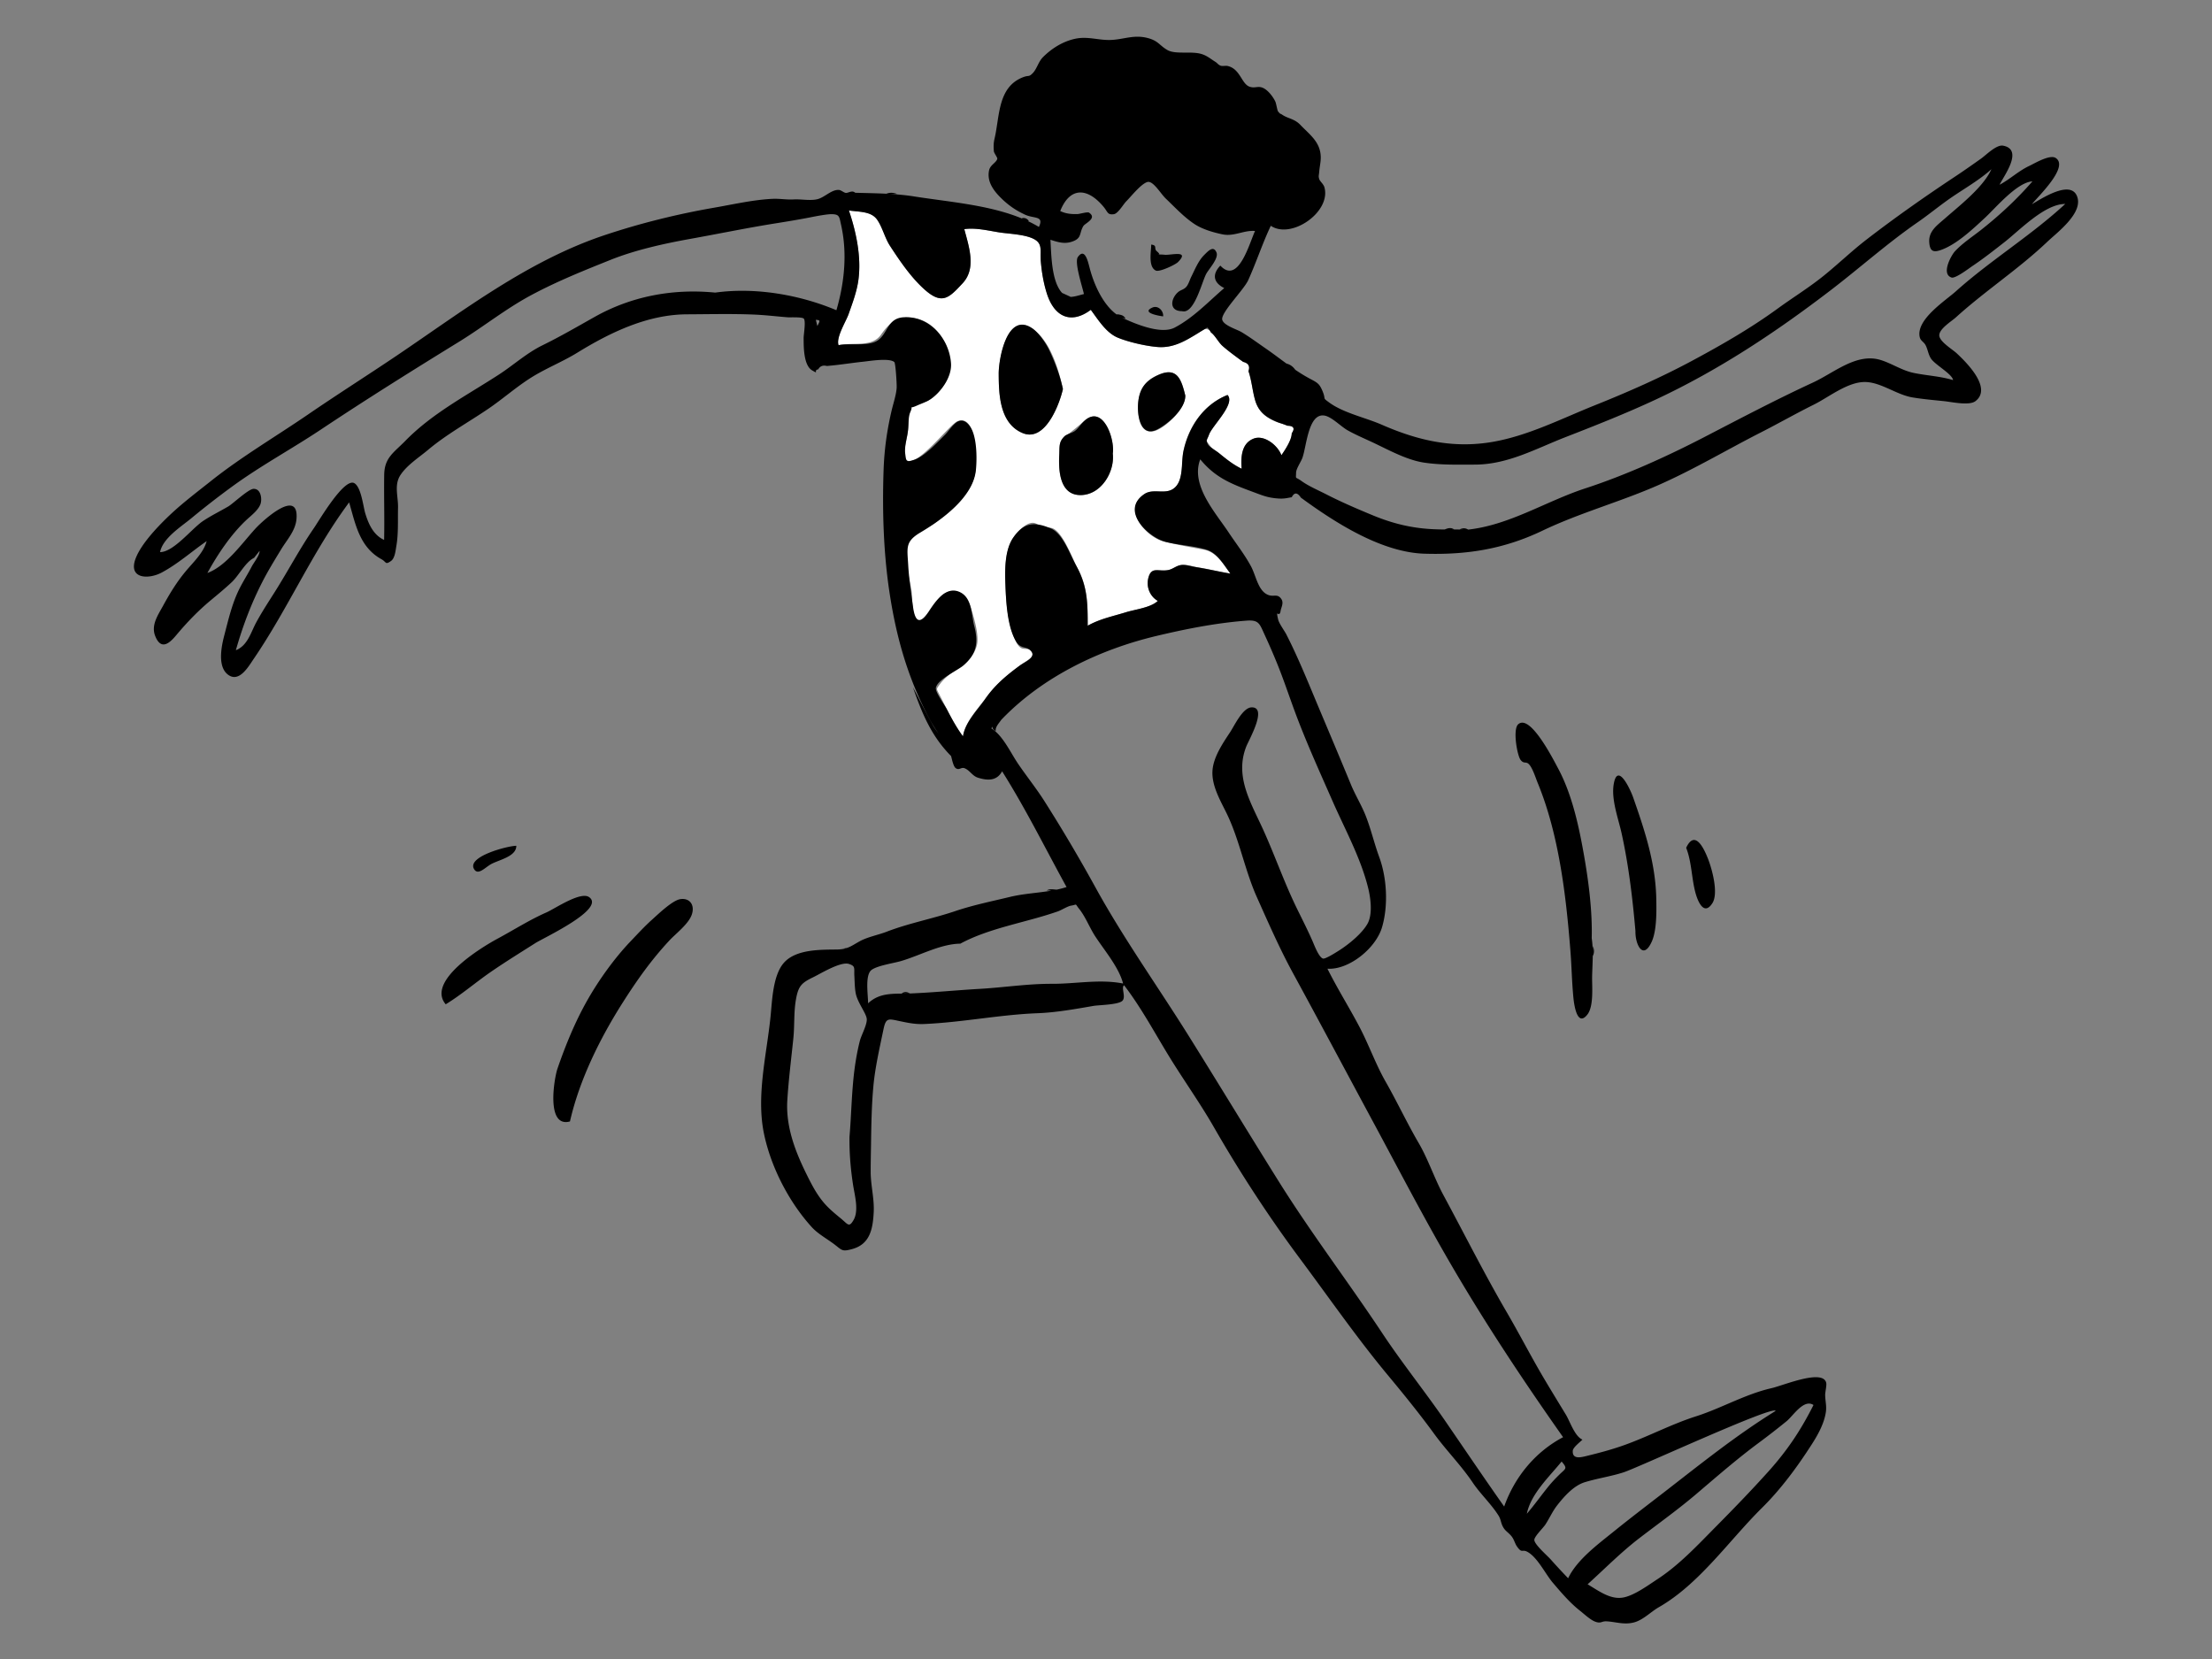<svg xmlns="http://www.w3.org/2000/svg" viewBox="0 0 1024 768">
	<rect x="0" y="0" width="1024" height="768" fill="#808080" stroke="none"/>
	<g fill="none" fill-rule="evenodd">
		<path fill="#fff" d="M548.706 183.103c-1.664-6.769-3.334-13.15-11.675-9.923-6.433 2.49-9.53 6.543-10.149 13.284-.467 5.077.454 15.514 8.06 12.918 5.061-1.728 13.915-10.429 13.764-16.279m-33.56 26.875c1.015-6.812-4.465-22.666-12.952-15.34-2.988 2.58-5.5 4.717-8.602 6.997-3.658 2.688-2.986 4.33-3.237 9.086-.387 7.35.184 18.573 10.208 18.46 9.337-.106 15.512-10.979 14.582-19.203m-23.089-29.89c-2.054-9.508-5.999-22.66-14.545-28.32-11.227-7.44-15.212 14.73-15.18 21.24.048 9.37.318 23.051 11.186 27.512 10.353 4.25 17.06-13.74 18.54-20.433m76.204 2.76c-10.638 4.222-17.784 14.074-20.25 25.11-1.143 5.102-.06 12.89-3.403 17.003-4.002 4.923-10.223.662-14.835 3.747-10.52 7.04.745 19.745 8.585 21.837 6.252 1.668 12.612 2.69 18.898 3.908 5.903 1.143 8.785 6.36 12.328 11.087-4.894-.815-9.695-2.048-14.616-2.826-2.118-.335-5.19-1.388-7.396-1.252-2.66.165-4.358 2.018-6.886 2.457-4.347.755-7.336-2.035-9.048 3.427-1.26 4.025.744 8.836 4.347 10.822-3.184 3.116-10.53 3.954-14.695 5.247-6.034 1.872-12.172 3.088-17.768 6.248 0-9.836.122-17.623-4.683-26.62-2.332-4.369-6.78-16.638-11.548-18.464-1.433-.549-3.456-.246-4.95-.692-1.554-.463-2.413-1.814-4.153-1.86-3.166-.085-6.583 3.612-8.462 6.028-4.752 6.11-4.566 15.885-4.273 23.246.303 7.608 1.072 17.16 4.181 24.197.722 1.635 1.463 3.473 3.04 4.456 1.144.713 3.278.15 4.16.961 3.198 2.948-1.244 4.636-3.712 6.441-6.305 4.611-11.752 9.08-16.365 15.268-3.895 5.225-9.97 11.567-10.966 18.264-4.287-5.804-7.3-12.352-10.589-18.738-1.867-3.627-1.907-2.892.08-5.639 1.547-2.14 4.268-4.369 6.478-5.865 4.52-3.06 9.193-6.354 10.52-12.177 1.003-4.403-1.395-12.539-2.77-16.994-1.757-5.693-6.349-10.06-12.238-6.736-4.362 2.464-6.46 11.273-10.69 12.506-4.772 1.391-4.116-10.178-4.556-13.388-.819-5.989-3.985-16.06-2.006-21.943 1.541-4.58 8.971-7.02 12.831-9.807 5.733-4.138 11.385-9.408 15.416-15.257 4.133-5.999 3.768-12.108 3.028-19.1-.432-4.078-1.103-15.177-7.909-12.823-3.917 1.355-21.423 25.187-24.522 16.73-.873-2.386 1.014-8.397 1.346-11.147.242-2.005.203-11.56 1.556-12.892.52-.512 6.658-1.339 8-2.165 3.218-1.983 5.634-4.582 7.57-7.814 6.412-10.707-.878-27.443-12.928-30.13-7.855-1.752-12.102 1.003-16.499 7.33-4.255 6.124-12.606 3.477-19.709 4.953-1.337-3.636 3.365-10.789 4.608-14.293 1.831-5.16 3.852-10.52 4.582-15.965 1.422-10.626-1.029-22.088-4.4-32.102 4.044.62 9.793.374 12.576 3.4 2.79 3.03 4.03 9.25 6.385 12.892 4.546 7.026 9.771 14.693 16.028 20.281 8.17 7.296 11.401 3.89 17.663-2.886 6.347-6.867 3.021-16.559.765-25.038 5.136-.77 11.071.675 16.12 1.488 4.575.736 13.158.902 17.041 3.666 2.905 2.067 1.873 4.32 2.156 8.384.381 5.496 1.245 11.053 2.917 16.317 3.402 10.711 11.086 14.387 20.323 7.496 3.21 4.306 6.695 10.001 11.65 12.443 4.863 2.4 13.905 4.373 19.35 4.768 6.851.496 12.325-2.552 17.991-6.014 2.773-1.694 3.553-3.084 5.974-1.754 1.79.984 4.152 5.633 5.97 7.24 2.034 1.797 4.273 3.452 6.454 5.067a39.295 39.295 0 0 0 3.17 2.352c2.41.576 3.22 2.006 2.43 4.29 1.523 4.4 1.816 9.061 3.104 13.507 1.521 5.253 5.133 8.115 9.99 10.053a48.797 48.797 0 0 1 4.961 1.704c2.894.057 3.551 1.227 1.97 3.51 0 3.068-3.116 7.734-4.784 10.15-1.637-4.55-7.965-9.616-12.874-7.687-5.708 2.242-5.929 8.802-5.524 13.932-3.566-1.678-6.63-4.1-9.678-6.555-1.482-1.193-3.935-2.576-5.024-4.169-1.888-2.76-1.722-1.329-.395-5.072 1.468-4.139 12.335-14.323 8.562-18.35"/>
		<path fill="#000" d="M827.064 657.913a356.173 356.173 0 0 1-12.91 10.032c-9.973 7.392-19.262 15.48-28.709 23.528-8.548 7.281-17.7 13.803-26.599 20.636-8.458 6.493-15.986 14.15-23.9 21.307 5.154 3.011 10.76 7.451 16.988 6.02 5.055-1.163 11.024-5.56 15.384-8.416 10.151-6.647 18.64-15.813 27.12-24.385 8.314-8.403 16.256-16.609 24.105-25.327 8.824-9.802 15.065-19.144 20.972-30.889-4.498-2.985-9.435 5.037-12.45 7.494Zm-75.436 23.666c-5.93 1.922-12.076 2.764-17.987 4.582-5.143 1.582-9.548 6.571-12.789 10.715-2.128 2.721-3.523 5.923-5.427 8.854-1.077 1.66-5.19 5.561-5.14 7.182.066 2.093 6.115 7.342 7.54 8.95a283.01 283.01 0 0 0 8.108 8.753c4.055-8.527 13.755-15.685 20.996-21.533 7.511-6.069 15.391-12.076 23.17-18.085 17.176-13.272 33.346-26.37 51.896-37.854-1.116-2.68-63.47 26.2-70.367 28.436Zm-28.708-5.003c-5.66 7.028-14.258 14.964-16.098 24.177 3.568-4.115 6.722-8.638 10.174-12.857 1.502-1.834 3.065-3.469 4.752-5.135 3.09-3.054 4.071-2.78 1.172-6.185ZM577.075 287.312c-11.318.847-22.757 2.84-33.908 5.29h-.514c.818 0 1.624.002 2.431.004-.642 0-1.285 0-1.922-.002-2.692.591-5.369 1.21-8.023 1.845-26.145 6.26-52.128 18.728-71.005 38.134l-.634.657c-.88 1.397-2.929 3.35-2.521 5.23-1.279-.803-1.683-1.497-1.556-2.122-.179.26-.338.54-.473.847 5.35 3.362 8.768 11.083 12.301 16.295 3.984 5.876 8.445 11.4 12.26 17.401a738.55 738.55 0 0 1 23.693 40.064c12.895 23.444 28.773 45.696 42.956 68.384 14.16 22.652 27.67 44.975 41.823 67.596 15.068 24.08 32.353 46.768 47.918 70.243 9.281 13.997 19.881 27.127 29.39 40.992 8.996 13.122 17.866 26.244 27.031 39.248 4.834-13.576 14.258-25.234 27.28-32.102-17.733-25.169-34.703-50.674-50.314-77.24-13.449-22.889-25.31-45.85-37.799-69.017-12.303-22.823-24.443-45.668-36.877-68.473-6.21-11.39-11.44-23.357-16.768-35.257-5.668-12.66-8.05-26.76-14.187-39.184-2.868-5.808-6.755-12.512-6.373-19.24.36-6.347 4.77-12.824 8.16-17.938 2.013-3.035 5.871-11.473 10.013-11.514 7.475-.074-1.382 15.192-2.552 18.196-5.388 13.838 2.112 25.803 7.752 38.2 5.507 12.105 9.886 24.807 15.746 36.77 2.46 5.022 4.958 9.924 7.197 15.02.774 1.758 2.898 7.538 4.865 8.11 1.125.327 6.705-3.284 7.565-3.833 4.367-2.785 10.32-7.626 12.94-12.136 2.594-4.464 1.542-12.083.352-16.857-3.454-13.867-10.727-27.057-16.444-40.065-6-13.655-12.298-27.485-17.47-41.478-2.795-7.56-5.31-15.188-8.367-22.655a296.576 296.576 0 0 0-5.484-12.616c-2.453-5.287-2.639-7.235-8.482-6.797Zm-200.53 165.035c-5.449 2.634-6.893 4.027-8.004 9.937-1.154 6.142-.643 12.203-1.277 18.377l-.001.01-.004.042-.002.017-.244 2.33c-.936 8.795-2.004 17.581-2.542 26.275-.769 12.4 3.775 23.974 9.163 34.792 2.371 4.762 4.788 9.39 8.385 13.377 2.21 2.45 4.77 4.527 7.305 6.618 3.21 2.643 3.698 4.275 5.792.693 2.573-4.404.521-11.55-.209-16.302-1.15-7.49-1.747-14.639-1.653-22.248.289-3.431.494-6.868.687-10.305v-.007c.472-8.399.875-16.8 2.255-25.133a109.669 109.669 0 0 1 1.841-8.923c.678-2.687 3.434-7.562 3.213-10.198-.223-2.659-4.362-7.62-5.143-12.04-.447-2.535-.452-5.22-.593-7.782-.206-3.71.682-4.61-2.53-5.643-3.839-1.235-13.146 4.52-16.44 6.113Zm-56.259-29.057c-1.459 4.43-7.392 8.84-10.457 12.14-8.372 9.016-14.853 18.177-21.423 28.496-10.543 16.554-20.15 35.844-24.55 55.218-11.225 3.102-7.318-19.991-5.777-24.46 3.781-10.967 8.19-21.746 13.928-31.832 5.264-9.25 12.45-19.272 19.801-26.98 3.038-3.186 6.618-7.071 9.93-10.036 2.92-2.615 9.478-8.977 13.135-9.58 4.272-.702 6.896 2.534 5.413 7.034Zm46.973 57.423-.014.19.007-.094.005-.08.002-.016Zm353.98-125.089c6.549 12.148 9.743 27.152 12.102 40.664 2.138 12.242 3.832 25.614 3.509 38.044.319 2.134.447 4.278.475 6.427l-.047 1.95.113-4.748c.645 1.569.723 3.122-.063 4.654-.034 3.133-.224 6.273-.291 9.407-.098 4.532.865 13.79-2.226 17.688-4.713 5.945-6.121-4.714-6.414-7.628-.732-7.292-.837-14.67-1.414-21.979-2.023-25.614-5.333-53.92-15.184-77.78-.935-2.264-2.406-7.114-4.202-8.718-1.272-1.135-2.25.11-3.714-1.874-1.528-2.068-3.692-14.11-1.056-16.444 5.525-4.894 16.145 16.132 18.412 20.337ZM272.7 415.296c7.84 5.466-20.936 18.8-24.794 21.25-6.897 4.377-13.771 8.624-20.512 13.253-7.081 4.862-13.782 10.686-21.062 15.121-9.124-10.742 16.567-26.383 24.021-30.39 7.572-4.07 14.779-8.705 22.646-12.157 3.761-1.65 15.726-9.849 19.701-7.077Zm223.123 3.951c-1.544.24-4.528 2.106-6.022 2.631-14.71 5.177-31.68 7.63-45.237 14.975-9.154.09-18.81 5.557-27.587 8.08-3.486 1.002-10.467 1.995-13.397 3.99-3.283 2.234-1.716 11.461-1.716 15.537 5.711-5.352 12.41-4.256 19.967-4.578 10.63-.452 21.19-1.5 31.761-2.109 11.212-.645 22.17-2.385 33.435-2.34 11.095.043 21.951-2.274 32.875-.138-1.905-7.482-8.759-15.494-12.926-21.894-2.566-3.94-4.452-8.959-7.369-12.612-2.216-2.776-.655-2.03-3.784-1.542Zm-74.622 40.621-3.78.062c1.245-1.01 2.509-.774 3.78-.062Zm334.818-90.77c5.4 15.397 10.388 30.421 10.72 46.925.114 5.72.274 14.741-2.148 20.01-4.03 8.765-7.658 1.01-7.496-5.009-1.325-15.13-3.13-30.356-6.397-45.21-1.52-6.908-4.874-15.637-3.663-22.797 1.784-10.527 7.783 2.658 8.984 6.082Zm1.009 64.32-.007.33-.007.172.009-.316.005-.185Zm33.821-35.44c1.756 4.61 4.765 15.594 1.863 20.127-3.873 6.049-6.77-.73-7.904-5.074-1.782-6.84-1.653-13.946-4.232-20.563 3.935-8.38 8.052-.324 10.273 5.51Zm-551.83-6.433c0 4.837-7.379 6.319-11.367 8.321-2.936 1.474-6.38 5.779-8.257 2.346-3.156-5.771 15.744-10.667 19.624-10.667ZM392.99 97.431c3.37 10.007 5.822 21.486 4.401 32.102-.73 5.456-2.754 10.795-4.582 15.965-1.128 3.192-5.882 10.828-4.608 14.293 5.248-1.09 13.874.73 18.123-2.193 4.831-3.322 4.392-10.26 12.008-10.725 11.687-.712 21.101 9.664 21.917 21.287.422 6.016-4.007 12.376-8.507 15.93-2.426 1.915-4.729 2.522-7.395 3.723-1.77.797-2.29.763-2.407.722l-.004-.003.006.008c.075.102.205.57-.569 2.34-.96 2.2-.686 5.684-.97 8.034-.416 3.445-1.798 7.747-1.344 11.141.488 3.656.33 4.044 4.29 2.741 4.552-1.497 10.391-7.793 13.81-11.183 3.353-3.325 6.673-10.455 11.491-4.749 3.695 4.376 3.687 15.36 3.122 20.785-1.31 12.61-15.673 22.886-25.722 28.875-7.085 4.222-6.069 6.988-5.623 14.957.361 6.465 1.377 12.981 2.236 19.394 1.04 7.75 3.527 7.868 7.33 2.121 2.91-4.398 7.674-11.604 13.927-9.08 6.206 2.503 5.673 10.554 7.062 15.818 1.945 7.367 1.32 12.911-4.946 18.295-2.845 2.445-12.014 6.424-12.794 10.388-.379 1.927 4.068 7.956 5.13 10.016 2.215 4.304 4.537 8.551 7.42 12.454.975-6.556 6.712-12.113 10.3-17.34 4.333-6.312 9.631-10.754 15.846-15.332 2.277-1.675 8.018-3.926 5.33-6.835-2.335-2.527-4.765-.66-7.078-4.71-3.876-6.789-4.43-17.722-4.736-25.37-.27-6.83-.52-16.414 3.54-22.338 4.94-7.212 9.89-7.487 17.295-4.414 5.78 2.4 8.811 11.727 11.902 17.294 5.228 9.412 5.332 17.407 5.332 27.82 5.596-3.16 11.734-4.376 17.768-6.248 4.165-1.293 11.511-2.13 14.695-5.247-3.417-1.883-5.24-5.975-4.53-9.837 1.163-6.329 4.412-3.575 9.231-4.412 2.16-.375 3.723-2.006 5.896-2.318 2.225-.318 4.616.568 6.828.91 5.451.843 10.761 2.128 16.174 3.03-3.015-4.022-6.057-9.495-10.908-11.01-5.846-1.829-12.877-2.124-18.984-3.65-7.875-1.967-21.45-14.458-9.919-22.172 4.358-2.916 10.086.781 14.213-3.128 3.912-3.706 2.757-11.409 3.806-16.4 2.42-11.502 9.29-21.896 20.47-26.334 3.833 4.092-7.082 14.186-8.563 18.35-.882 2.481-1.557 2.207-.647 4.266.631 1.432 3.726 3.051 5.065 4.146l1.12.916c2.994 2.438 6.04 4.812 9.56 6.468-.407-5.138-.21-11.68 5.523-13.932 4.926-1.936 11.24 3.148 12.874 7.686 1.668-2.415 4.783-7.08 4.784-10.149 1.58-2.283.924-3.453-1.97-3.51a36.764 36.764 0 0 0-3.738-1.32c-5.385-2.116-9.478-4.483-11.213-10.437-1.296-4.447-1.583-9.113-3.105-13.507.79-2.284-.02-3.714-2.43-4.29l-2.255-1.622c-2.489-1.83-5.053-3.752-7.369-5.798-1.823-1.612-3.523-4.954-5.36-6.193a7.416 7.416 0 0 0-1.679-2.269 488.265 488.265 0 0 1-4.904 2.977c-5.682 3.472-11.1 6.555-17.992 6.014-5.38-.423-13.352-2.264-18.369-4.266-5.48-2.187-9.249-8.409-12.63-12.945-9.238 6.891-16.906 3.196-20.323-7.496-1.525-4.77-2.38-9.826-2.814-14.807-.353-4.07.86-7.676-2.259-9.894-3.894-2.77-12.445-2.928-17.042-3.666-5.042-.81-10.988-2.257-16.119-1.488 2.25 8.456 5.603 18.2-.766 25.038-6.292 6.758-9.459 10.21-17.662 2.886-6.274-5.603-11.445-13.256-16.028-20.28-2.403-3.685-3.472-8.488-5.902-11.979-2.797-4.018-8.356-3.593-13.06-4.314Zm-290.571 204.28-.002.02.002.245v.247-.512ZM385.06 99.146c-2.08-.04-7.015.885-9.078 1.297-5.61 1.122-11.185 2.034-17.062 2.972-13.176 2.101-26.287 4.823-39.402 7.176-12.033 2.16-25.384 5.107-36.823 9.687-12.502 5.005-24.638 9.872-36.542 16.22-11.937 6.365-22.187 14.66-33.598 21.683-21.39 13.164-43.04 26.702-64.02 40.68-13.343 8.89-27.579 16.585-40.519 25.974a395.077 395.077 0 0 0-19.508 15.135c-4.674 3.857-13.157 9.172-14.4 15.616 6.264 0 14.74-10.947 19.846-14.373 3.72-2.495 7.882-4.51 11.747-6.783 2.218-1.304 9.306-8.095 11.718-8.13 3.48-.05 3.988 4.92 3.121 7.167-1.124 2.912-4.437 5.303-6.638 7.39-7.175 6.8-13.126 15.75-17.897 24.396 8.776-3.228 16.054-13.822 22.294-20.61 3.298-3.588 20.15-19.06 18.952-4.403-.443 5.423-4.356 9.568-7.084 14.053-2.95 4.851-5.988 9.772-8.583 14.818-5.27 10.246-9.254 20.786-12.4 31.892 5.457-2.15 6.884-8.163 9.431-12.869 2.593-4.79 5.626-9.42 8.538-14.02 6.18-9.763 11.547-20.03 18.108-29.557 2.591-3.765 14.168-23.657 18.82-20.852 3.133 1.888 4.06 10.773 5 13.892 1.488 4.934 3.78 10.104 8.737 12.34.227-10.079-.119-20.144.042-30.196.128-7.91 4.408-10.169 9.808-15.69 12.521-12.806 28.531-21.066 43.392-30.724 6.614-4.298 12.737-9.89 20.042-13.47 8.215-4.024 16.196-8.667 24.218-13.175 16.852-9.469 35.762-13.05 54.933-11.31l.81.078-.066-.007.07.007.032.003c18.444-2.585 39.125.99 56.103 8.155 3.72-12.82 5.105-26.314 2.168-39.473-.86-3.86-.714-4.915-4.31-4.99ZM552.25 291.22l-2.358.125 2.358-.125ZM921.888 78.333c-5.363 4.856-12.38 8.884-18.304 12.932-5.439 3.717-10.5 7.947-15.872 11.662-13.956 9.652-26.707 21.066-40.23 31.426-25.398 19.458-51.867 37.017-80.927 50.583-13.702 6.396-27.8 11.964-41.877 17.443-13.719 5.34-26.65 12.646-41.81 12.7-7.775.027-15.98.237-23.703-.935-8.327-1.265-17.012-6.25-24.602-9.758-3.568-1.649-7.21-3.22-10.642-5.139-3.155-1.763-7.41-6.274-10.746-6.857-7.534-1.317-8.305 14.155-10.253 19.558-.662 1.837-2.904 5.04-2.929 6.843-.049 3.39-.567 1.658 2.46 3.85 3.283 2.38 7.83 4.314 11.477 6.187 6.9 3.542 14.26 6.701 21.368 9.645 7.614 3.154 14.973 5.235 23.214 6.128 3.202.347 6.242.465 9.271.504l1.009.01.037-.016c1.437-.614 2.876-1.018 4.34.004l-1.132.02c2.464-.003 4.968-.012 7.59.051l-3.927-.095c1.325-.629 2.64-.76 3.928.095 19.26-2.12 36.17-13.194 54.256-19.096 18.434-6.016 37.573-14.662 55.084-23.732 16.622-8.61 33.281-17.392 50.36-25.284 9.798-4.528 20.215-13.906 31.422-10.362 5.168 1.634 9.784 4.824 15.141 5.932 6.164 1.274 12.143 1.492 18.242 3.322-.382-2.835-8.42-7.09-10.282-10.033-1.24-1.963-1.417-4.193-2.448-6.13-.942-1.77-2.399-1.92-2.766-4.009-1.415-8.04 11.814-16.468 16.818-20.952 15.954-14.302 34.707-25.722 50.602-40.418-9.576 0-21.14 12.236-28.309 17.823-4.82 3.758-9.595 7.522-14.675 10.924-1.392.932-7.849 5.877-9.622 5.323-4.973-1.552-.236-10.229 1.565-12.17 3.524-3.804 8.274-6.86 12.322-10.074 8.52-6.764 16.303-13.977 23.527-22.279-7.128.427-16.95 12.211-21.992 16.89-5.509 5.111-12.8 12.046-19.96 14.728-3.699 1.385-5.534 1.006-5.81-3.48-.316-5.115 3.666-7.809 7.108-10.839 6.862-6.042 17.864-14.488 21.677-22.925ZM668.793 245.115h-.001l-.011.005.012-.005Zm-153.648-35.137c.953 8.427-5.261 18.855-14.582 19.203-9.986.371-10.565-11.346-10.207-18.46.19-3.82-.276-6.072 2.358-8.712 1.094-1.094 3.745-1.563 5.043-2.618 1.67-1.359 2.796-3.338 4.438-4.753 8.46-7.293 13.959 8.581 12.95 15.34Zm-37.634-58.212c3.224 2.005 6.742 7.148 8.285 10.467 2.739 5.89 4.893 11.522 6.26 17.854-1.504 6.806-8.072 24.665-18.54 20.432-10.863-4.393-11.137-18.188-11.186-27.512-.033-6.79 3.712-28.374 15.18-21.24Zm71.195 31.337c.16 6.193-7.84 12.946-12.75 15.565-7.993 4.264-9.607-6.423-9.074-12.204.595-6.46 3.191-10.037 9.14-12.785 8.834-4.08 10.841 1.93 12.684 9.424Zm-126.78 5.427.009.002-.002-.002c-.022-.024-.035-.014-.007 0Zm173.513-20.253.108.028-.002-.001-.106-.027Zm-64.36-83.995c-2.966.94-7.432 6.635-9.698 8.911-1.402 1.407-3.806 5.723-5.805 5.972-2.973.371-2.7-1.033-4.722-3.453-7.613-9.12-15.665-9.088-20.037 1.981 2.548 1.263 5.245 1.494 8.033 1.397.946-.032 4.583-1.119 5.283-.656 3.96 2.623-1.84 4.89-2.636 6.234-.604 1.02-.899 1.927-1.135 2.74l.02.448-.001-.014v.014l-.001-.02v-.006l-.002-.045-.001-.015-.001-.023-.001-.027-.002-.04-.002-.04-.001-.015-.001-.028v-.003l-.005-.1-.001-.026-.003-.054-.048.168c-.542 1.89-.858 3.26-4.274 4.352-3.446 1.101-6.339.138-9.766-.94.435 6.747.417 18.771 5.142 24.311l.262.296 3.999 1.829a8.547 8.547 0 0 1-.54.026c2.292.044 5.02-.98 6.648-1.327-.705-3.35-4.535-14.718-2.804-17.147 3.276-4.593 4.711 2.252 5.527 5.348 1.92 7.288 6.104 16.862 12.688 21.44a2.747 2.747 0 0 1-.181-.334c1.569.278 3.25.347 4.03 2.125-.469-.195-.984-.303-1.493-.425l.002.001c6.254 2.926 17.964 7.791 24.227 4.521 8.664-4.524 15.652-12.017 22.965-18.297-5.04-2.49-5.728-6.352-1.812-10.398 8.306 8.903 13.387-10.2 16.057-16.028-5.11-.45-9.694 2.624-14.922 1.577-4.258-.853-9.394-2.352-13.044-4.747-4.876-3.2-9.15-7.822-13.339-11.824-2.508-2.396-5.913-8.514-8.606-7.659Zm-153.408 63.76c.237.972.47 1.922.7 2.874 1.394-2.636 1.394-2.636-.7-2.875Zm160.783-1.593c-2.07-.228-10.282-1.696-4.997-4.063 2.698-1.21 5.252 1.584 4.997 4.063Zm24.686-29.591c1.149 2.703-3.433 7.546-4.719 9.869-2.015 3.64-5.527 18.865-11.212 17.323-6.251-.016-5.216-5.97-1.78-8.87 1.198-1.01 2.51-1.058 3.698-2.347 1.032-1.12 1.672-3.365 2.359-4.736 1.684-3.357 3.205-7.248 5.87-9.954 2.142-2.174 4.4-4.537 5.784-1.285ZM331.064 135.45l.035.004-.032-.004h-.003Zm-2.162-.214.7.07 1.253.123-1.146-.113-.807-.08Zm-1.371-.136.788.078.362.036-.648-.064-.502-.05Zm205.393-21.873c3.034.354 1.055 1.803 2.612 3.094 1.042.863 1.203 1.29 1.115 1.486l-.012.022.077-.005c.413-.023 1.17-.009 2.486.115 2.887.27 11.767-2.32 6.124 3.39-1.228 1.244-8.616 4.717-10.261 3.924-3.67-1.767-2.112-8.962-2.141-12.026Zm3.715 4.602c-.737.058-.157.248-.002.005l.002-.005Zm-242.232-.813Zm205.978-9.091.005.105-.001-.008-.004-.085v-.012Zm-.003-.041.001.003v.005l-.001-.008Zm-.018-.4v.01l.002.026-.002-.036Zm-.002-.05v.034l.002.007-.002-.041ZM418.6 90.199l.36.048.324.042-.684-.09Zm192.806-16.51.003.037.003.05-.001-.003-.005-.083Zm0-.017v.018-.018ZM410.197 89.74l-.09.04c1.726-.776 3.45-.648 5.173.01l-3.237-.006c3.727.222 7.443.568 11.145 1.155 16.051 2.546 34.781 3.884 50.098 10.286a5.809 5.809 0 0 1-.204-.238c1.365-.29 2.4.244 3.226 1.298a3.133 3.133 0 0 1-.424.094 56.34 56.34 0 0 1 5.056 2.681c2.473-5.314-2.148-3.712-6.444-5.696-4.746-2.19-8.486-4.929-12.034-8.66-3.033-3.19-5.629-7.172-4.57-11.925.548-2.458 3.287-3.435 3.774-5.236.166-.613-1.513-2.656-1.582-3.536-.168-2.106-.173-3.72.312-5.793 2.465-10.513 1.401-24.006 13.33-28.516 2.581-.975 2.525.11 4.443-1.92 1.856-1.965 2.547-5.226 4.67-7.345 4.058-4.052 9.13-7.21 14.75-8.456 5.89-1.307 10.88.72 16.544.521 6.144-.216 10.73-2.579 17.153-.899 4.925 1.287 5.315 3.296 9.048 5.511 3.801 2.256 11.064.416 15.91 1.902 2.543.78 4.11 2.191 6.283 3.555 1.317.827 1.153 1.267 2.535 1.841.72.298 2.341-.06 3.191.124 5.892 1.29 6.42 8.226 10.173 9.586 2.888 1.048 4.247-.982 7.418 1.25 1.791 1.261 3.562 3.616 4.51 5.574.464.961.915 4.194 1.32 4.675 1.276 1.52.758.694 2 1.547 2.551 1.754 5.552 1.742 8.353 4.696 3.8 4.008 8.327 7.184 9.23 12.971.153.982.184 1.885.147 2.754l.003.087-.006-.086-.04.643c-.134 1.698-.49 3.3-.644 5.147-.17 2.045-.442 2.052-.012 3.518.29.987 1.987 2.317 2.397 3.773 3.218 11.417-15.299 24.277-24.82 17.855-3.89 8.223-6.694 16.876-10.432 25.143-2.047 4.53-12.822 15.127-12.043 18.348.641 2.654 6.772 4.44 8.911 5.718 3.876 2.32 7.631 5.12 11.35 7.682 2.694 1.857 5.294 3.813 7.908 5.74l1.569 1.15.207.054c1.644.46 2.887 1.452 3.852 2.812 2.154 1.463 4.367 2.847 6.691 4.087 3.576 1.91 4.53 2.28 6.06 6.09 1.567 3.896-.389 2.535 3.027 5.025 6.638 4.838 16.747 6.942 24.265 10.232 16.676 7.295 33.011 11.122 51.346 7.95 16.462-2.847 31.844-10.746 47.25-16.913 15.253-6.105 30.448-12.785 44.907-20.539 13.675-7.335 27.211-15.094 39.83-24.28 7.07-5.148 14.543-9.734 21.34-15.236 6.676-5.405 12.9-11.402 19.68-16.638 13.284-10.26 27.295-20.083 41.32-29.38 3.996-2.649 7.92-5.409 11.825-8.189 2.353-1.673 7.067-6.545 10.177-5.942 9.707 1.878-.016 14.421-1.655 18.091 4.796-2.562 8.706-6.347 13.696-8.708 2.552-1.208 9.607-5.48 12.303-3.68 6.331 4.224-8.615 18.153-11.02 21.386 4.004-2.285 17.491-11.33 20.765-3.927 3.428 7.751-9.037 16.94-13.577 21.258-13.393 12.74-28.862 22.773-42.488 35.138-1.88 1.705-8.039 5.463-7.575 8.536.433 2.871 6.095 6.187 8.122 8.093 3.986 3.746 16.637 15.937 8.581 22.086-2.842 2.17-10.947.374-14.346.015-4.98-.525-9.886-.93-14.826-1.756-7.262-1.214-14.382-6.909-21.653-7.124-8.173-.24-16.974 6.99-24.006 10.48-8.26 4.096-16.196 8.633-24.417 12.818-15.694 7.99-30.675 16.94-46.87 24.14-17.756 7.894-36.799 13.002-54.337 21.39-17.847 8.536-35.052 11.248-54.6 10.645-19.08-.588-39.477-13.228-54.579-24.053l-2.617-1.893c-1.619-2.47-3.03-2.535-4.237-.194-2.452.401-3.466.782-6.388.577-4.772-.334-7.157-1.408-11.535-3.027-9.922-3.669-17.419-6.53-24.433-15.096-4.598 11.957 6.993 24.573 13.2 33.931 3.418 5.157 7.308 10.075 10.255 15.526 2.393 4.428 3.257 11.307 7.837 13.252 2.735 1.162 4.427-.76 6.271 1.997 1.204 1.801-.114 3.868-.35 5.39-.602 3.867-2.469-1.583-1.13 4.12.422 1.801 2.956 5.235 3.8 6.89 5.745 11.273 10.43 23.07 15.345 34.731 4.89 11.602 9.736 23.092 14.527 34.715 2.067 5.016 4.967 9.64 6.938 14.71 2.403 6.18 3.88 12.635 6.17 18.864 3.552 9.67 4.234 22.46 1.301 32.457-2.87 9.79-15.34 19.853-25.28 19.226 4.601 9.212 9.821 17.495 14.616 26.543 4.493 8.477 7.633 17.531 12.295 25.702 5.307 9.301 9.943 19.228 15.266 28.34 4.496 7.696 7.317 16.461 11.541 24.281 9.63 17.828 18.912 36.365 29.235 54.054 6.005 10.29 11.417 20.878 17.51 31.134 3.258 5.484 6.588 10.921 9.906 16.37 1.916 3.144 4.083 10.054 7.678 11.575-1.034 1.08-4.35 3.56-4.469 5.134-.317 4.192 3.922 3.033 6.297 2.454 6.03-1.468 11.84-3.007 17.668-5.1 11.162-4.006 21.787-9.678 33.075-13.273 11.721-3.735 22.765-10.249 34.93-13.025 5.534-1.263 23.738-9.026 25.343-2.515.304 1.231-.49 4.191-.477 5.684.022 2.64.713 4.997.337 7.742-.722 5.256-3.608 10.507-6.42 14.894-6.734 10.502-14.283 20.8-23.159 29.58-15.219 15.057-28.974 35.25-47.753 45.998-3.726 2.134-7.257 5.914-11.47 7.036-4.679 1.245-8.654-.32-12.837-.496-2.3-.096-2.426 1.184-5.198.14-2.278-.858-5.206-3.63-7.065-5.097-4.692-3.703-8.655-8.392-12.528-12.932-3.424-4.014-7.052-11.678-11.687-14.242-2.575-1.424-2.436.861-4.747-2.307-1.276-1.75-1.392-3.538-2.969-5.293-1.682-1.872-2.744-2.137-3.857-4.397-.778-1.579-.809-3.117-1.814-4.739-3.345-5.394-8.403-10.022-11.989-15.359-5.359-7.975-12.243-14.87-17.882-22.617-6.749-9.268-14.254-18.5-21.576-27.307-14.104-16.968-27.073-35.683-40.429-53.61-14.448-19.393-27.94-40.094-39.989-61.088-6.457-11.253-14.267-22.143-21.048-33.266-6.629-10.873-12.732-22.266-20.485-32.355-1.495 1.182 1.031 5.474-.806 7.233-1.92 1.842-10.914 1.915-13.368 2.34-8.382 1.448-17.308 3.058-25.827 3.382-17.542.665-34.84 4.23-52.52 4.998-3.953.172-7.087-.453-10.898-1.247-5.716-1.193-6.789-1.876-7.96 3.744-1.78 8.55-3.887 17.694-4.675 26.358-.814 8.951-.96 17.911-1.085 26.9-.059 4.284-.175 8.572-.155 12.855.03 6.228 1.724 12.305 1.401 18.523-.412 7.924-1.803 14.815-9.965 17.048-4.565 1.248-4.656.612-7.882-1.898-3.392-2.637-7.87-5.019-10.727-8.144-10.619-11.616-19.03-27.888-22.236-43.418-3.63-17.599 1.257-36.573 3.038-54.07.75-7.356 1.037-19.176 6.213-25.018 5.53-6.242 16.82-6.034 24.252-6.117 1.698-.02 3.008-.192 4.141-.492a6.824 6.824 0 0 0-.767-.03l1.446-.172c2.03-.668 3.578-1.78 6.08-3.159 3.512-1.938 8.6-2.919 12.395-4.38 10.32-3.973 21.186-5.978 31.64-9.505 8.453-2.852 16.851-4.528 25.435-6.606 6.282-1.522 12.835-1.811 19.131-2.884-.718-.084-1.438-.169-2.14-.073 1.49-.973 3.112-.443 4.69-.414 1.53-.324 3.04-.714 4.521-1.197-9.87-17.942-18.888-36.234-29.829-53.579-2.39 4.367-6.445 4.446-11.19 2.954-2.657-.836-3.762-3.46-6.248-4.395-1.55-.583-2.475 1.185-4.099-.075-.945-.732-1.525-3.319-2.077-5.534-9.117-9.205-13.435-19.644-17.652-31.799 3.099 5.758 5.929 11.688 9.136 17.385.727 1.294 1.655 2.604 2.647 3.93l-.287-.425c-1.319-1.956-2.602-3.944-3.73-6.064-9.955-18.72-15.265-37.086-18.512-57.975-2.903-18.689-3.498-38.42-2.862-57.312l-.002.032.004-.065v-.016c.045-1.318.107-2.625.187-3.924v-.001c.496-8.065 1.675-15.808 3.55-23.785.733-3.118 2.264-7.708 2.33-10.806.04-1.88-.502-11.08-1.114-11.594-2.368-1.988-11.579-.44-14.18-.17-4.734.49-9.44 1.235-14.174 1.732l-2.855.274c-1.828-.468-3.162.05-4 1.554-2.49.438.656 2.502-2.813.482-4.029-2.345-3.927-11.07-3.942-15.029-.006-1.497 1.101-7.829.07-8.933-.795-.85-6.247-.51-7.61-.622-5.179-.422-10.39-1.049-15.585-1.257-10.253-.412-20.659-.156-30.91-.11-18.22.077-35.478 8.373-50.696 17.74-7.028 4.324-14.784 7.336-21.723 11.751-6.827 4.345-12.823 9.681-19.53 14.245-9.38 6.38-19.21 11.727-27.908 19.03-4.165 3.496-9.695 6.992-12.746 11.62-3.065 4.647-1 9.905-1.129 15.236-.14 5.775.225 11.9-.765 17.56-.343 1.963-.647 5.703-2.455 6.987-2.756 1.957-2.062.527-4.425-.779-10.223-5.653-12.039-16.235-14.987-26.326-16.896 22.684-28.127 48.883-44.104 72.33-2.447 3.592-6.71 11.2-11.848 7.515-3.014-2.162-3.584-6.321-3.28-10.39l.024-.3-.001-.655-.003-.837.002.232.003.909.001.33.027-.299c.258-2.69.866-5.295 1.365-7.203 1.941-7.414 3.64-14.995 7.132-21.863 1.751-3.442 3.844-6.702 5.62-10.13.91-1.75 3.728-5.234 3.604-7.2l-2.542 3.227c-3.988 1.924-7.029 8.153-10.323 11.252-2.997 2.82-6.4 5.625-9.637 8.316-5.937 4.934-11.094 10.294-16.126 16.303-3.054 3.647-6.924 7.115-9.645.432-2.08-5.108 1.182-9.693 3.567-14.057 3.118-5.705 6.253-10.87 10.394-15.877 3.508-4.239 8.434-8.759 9.81-14.102-6.992 4.85-13.262 10.506-20.82 14.556-6.016 3.222-15.73 3.046-12.024-6.616 2.692-7.013 10.988-15.535 16.468-20.643 5.695-5.31 12.234-10.247 18.35-15.113 14.22-11.314 30.074-20.608 45.071-30.882 13.694-9.38 27.697-18.236 41.301-27.419 30.548-20.622 60.455-43.679 95.851-55.514 16.438-5.496 33.727-9.779 50.772-12.73 8.795-1.524 18.197-3.7 27.096-4.093 3.28-.145 6.447.474 9.691.278 3.373-.203 7.542.686 10.861-.083 3.493-.808 6.573-4.54 10.045-4.312 1.058.07 2.042 1.1 3.097 1.348l.265.045c1.441-.154 2.852-1.316 4.211-.09v.001c4.817.14 9.626.205 14.42.446l-.121.05Z"/>
	</g>
</svg>
